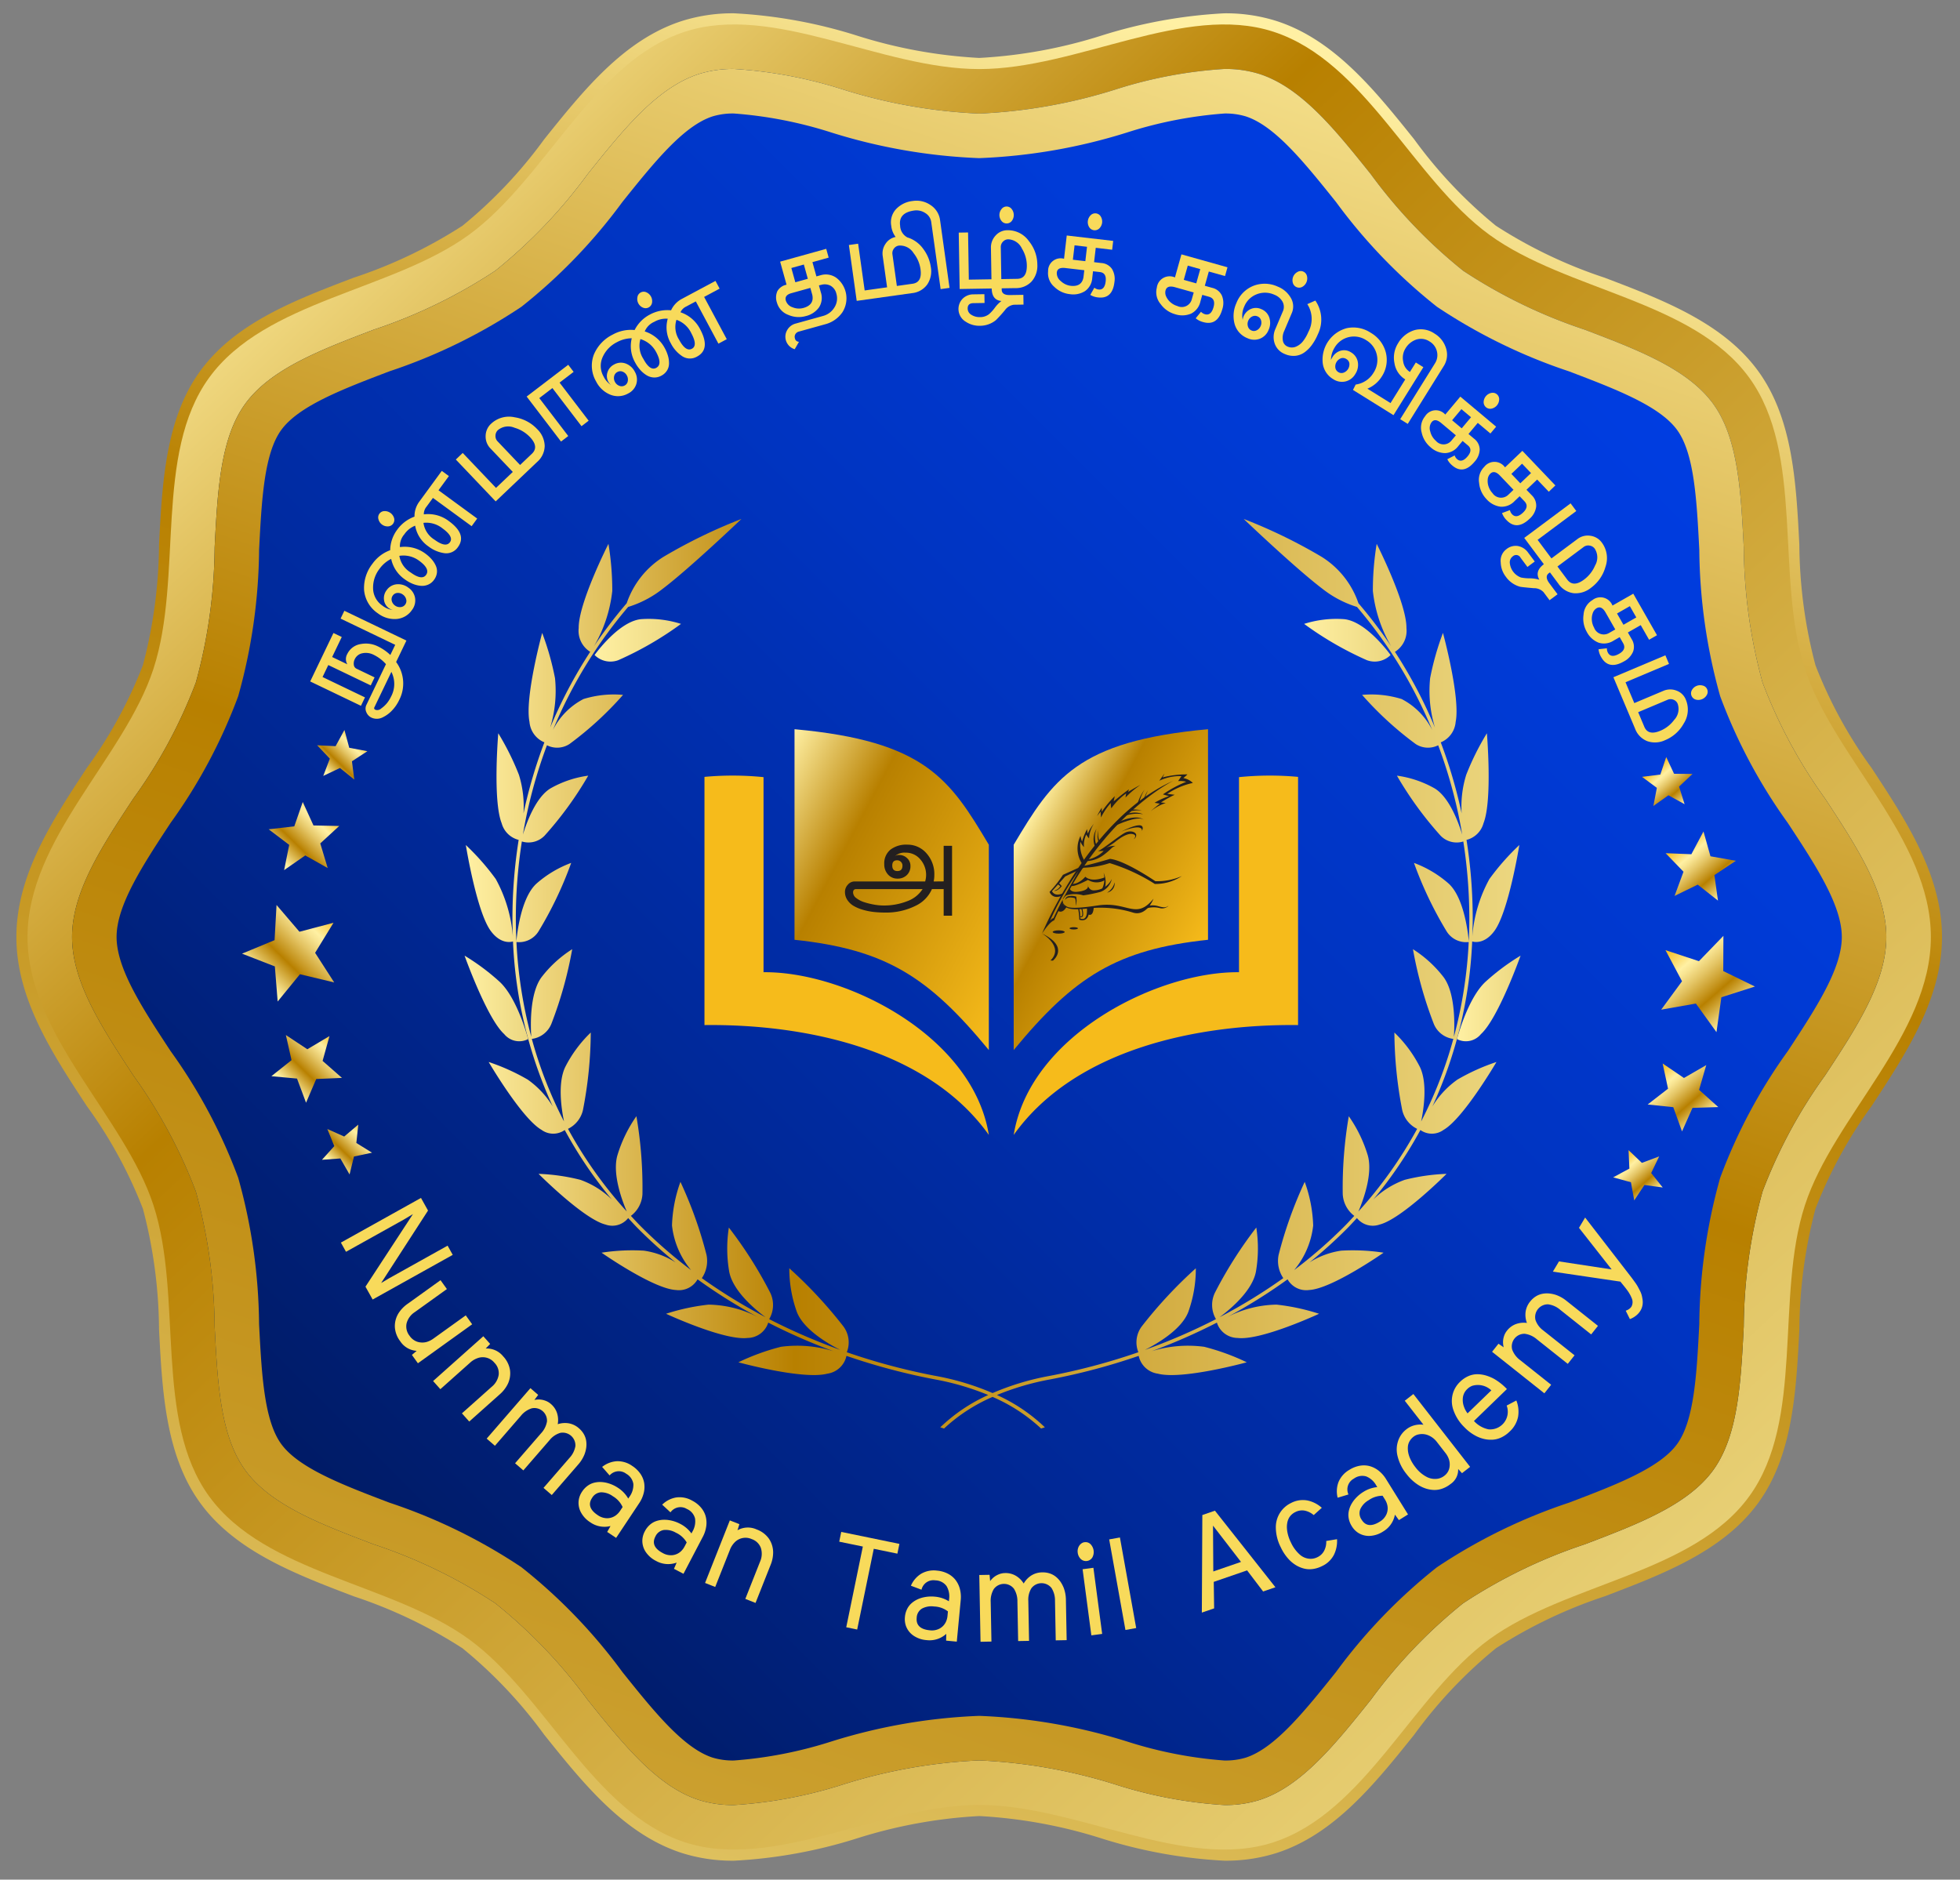<svg id="Layer_1" data-name="Layer 1" xmlns="http://www.w3.org/2000/svg" xmlns:xlink="http://www.w3.org/1999/xlink" viewBox="0 0 159.13 152.609"><rect x="0" y="0" width="159.13" height="152.609" fill="#808080" stroke="none"/><defs><style>.cls-1{fill:none;}.cls-2{fill:url(#linear-gradient);}.cls-3{fill:url(#linear-gradient-2);}.cls-4{fill:url(#linear-gradient-3);}.cls-5{fill:url(#linear-gradient-4);}.cls-6{fill:url(#New_Gradient_Swatch_4);}.cls-7{fill:#f8da5b;}.cls-8{fill:url(#linear-gradient-5);}.cls-9{fill:url(#linear-gradient-6);}.cls-10{fill:url(#linear-gradient-7);}.cls-11{fill:url(#linear-gradient-8);}.cls-12{fill:url(#linear-gradient-9);}.cls-13{fill:url(#New_Gradient_Swatch_2);}.cls-14{fill:url(#New_Gradient_Swatch_2-2);}.cls-15{fill:url(#New_Gradient_Swatch_2-3);}.cls-16{fill:url(#New_Gradient_Swatch_2-4);}.cls-17{fill:url(#New_Gradient_Swatch_2-5);}.cls-18{fill:url(#New_Gradient_Swatch_2-6);}.cls-19{fill:url(#New_Gradient_Swatch_2-7);}.cls-20{fill:url(#New_Gradient_Swatch_2-8);}.cls-21{fill:url(#New_Gradient_Swatch_2-9);}.cls-22{fill:url(#New_Gradient_Swatch_2-10);}.cls-23{fill:#f6bb1b;}.cls-23,.cls-24,.cls-25{fill-rule:evenodd;}.cls-24{fill:url(#linear-gradient-10);}.cls-25{fill:url(#linear-gradient-11);}.cls-26{fill:#231f20;}.cls-27{clip-path:url(#clip-path);}.cls-28{clip-path:url(#clip-path-2);}.cls-29{opacity:0.06;}.cls-30{fill:#fff;}</style><linearGradient id="linear-gradient" x1="100.714" y1="2.868" x2="44.793" y2="185.362" gradientTransform="translate(0.932 0.932)" gradientUnits="userSpaceOnUse"><stop offset="0" stop-color="#fff0a3"/><stop offset="0.312" stop-color="#b88000"/><stop offset="0.754" stop-color="#dbba55"/><stop offset="1" stop-color="#ecd780"/></linearGradient><linearGradient id="linear-gradient-2" x1="17.858" y1="10.508" x2="138.98" y2="139.463" xlink:href="#linear-gradient"/><linearGradient id="linear-gradient-3" x1="20.743" y1="13.579" x2="136.11" y2="136.407" gradientTransform="translate(0.932 0.932)" gradientUnits="userSpaceOnUse"><stop offset="0" stop-color="#05224c"/><stop offset="1" stop-color="#0b2d62"/></linearGradient><linearGradient id="linear-gradient-4" x1="107.435" y1="-9.314" x2="12.275" y2="269.087" xlink:href="#linear-gradient"/><linearGradient id="New_Gradient_Swatch_4" x1="29.612" y1="124.099" x2="127.522" y2="26.188" gradientTransform="translate(0.932 0.932)" gradientUnits="userSpaceOnUse"><stop offset="0" stop-color="#001b66"/><stop offset="0.33" stop-color="#00299a"/><stop offset="0.622" stop-color="#0034c1"/><stop offset="0.855" stop-color="#003bd8"/><stop offset="1" stop-color="#003de1"/></linearGradient><linearGradient id="linear-gradient-5" x1="117.36" y1="80.13" x2="122.522" y2="80.13" gradientTransform="translate(0.932 0.932)" gradientUnits="userSpaceOnUse"><stop offset="0" stop-color="#fff0a3"/><stop offset="1" stop-color="#ecd780"/></linearGradient><linearGradient id="linear-gradient-6" x1="104.949" y1="51.036" x2="111.968" y2="51.036" xlink:href="#linear-gradient-5"/><linearGradient id="linear-gradient-7" x1="36.888" y1="78.127" x2="122.42" y2="78.127" xlink:href="#linear-gradient"/><linearGradient id="linear-gradient-8" x1="47.34" y1="51.036" x2="54.359" y2="51.036" xlink:href="#linear-gradient-5"/><linearGradient id="linear-gradient-9" x1="36.786" y1="80.13" x2="41.948" y2="80.13" xlink:href="#linear-gradient-5"/><linearGradient id="New_Gradient_Swatch_2" x1="-3278.685" y1="-1492.95" x2="-3273.211" y2="-1498.425" gradientTransform="translate(-1589.456 3239.606) rotate(94.127)" gradientUnits="userSpaceOnUse"><stop offset="0.006" stop-color="#f6bb1b"/><stop offset="0.253" stop-color="#fff0a3"/><stop offset="0.317" stop-color="#f8e492"/><stop offset="0.444" stop-color="#e4c565"/><stop offset="0.62" stop-color="#c5941d"/><stop offset="0.688" stop-color="#b88000"/><stop offset="1" stop-color="#fff0a3"/></linearGradient><linearGradient id="New_Gradient_Swatch_2-2" x1="-3293.117" y1="-1490.574" x2="-3290.331" y2="-1493.359" xlink:href="#New_Gradient_Swatch_2"/><linearGradient id="New_Gradient_Swatch_2-3" x1="-3286.996" y1="-1492.853" x2="-3282.971" y2="-1496.878" xlink:href="#New_Gradient_Swatch_2"/><linearGradient id="New_Gradient_Swatch_2-4" x1="-3261.661" y1="-1490.515" x2="-3258.758" y2="-1493.418" xlink:href="#New_Gradient_Swatch_2"/><linearGradient id="New_Gradient_Swatch_2-5" x1="-3268.996" y1="-1492.89" x2="-3265.017" y2="-1496.869" xlink:href="#New_Gradient_Swatch_2"/><linearGradient id="New_Gradient_Swatch_2-6" x1="-3073.4" y1="3400.338" x2="-3067.925" y2="3394.863" gradientTransform="matrix(0.012, 1, 1, -0.012, -3337.849, 3187.082)" xlink:href="#New_Gradient_Swatch_2"/><linearGradient id="New_Gradient_Swatch_2-7" x1="-3087.831" y1="3402.715" x2="-3085.046" y2="3399.929" gradientTransform="matrix(0.012, 1, 1, -0.012, -3337.849, 3187.082)" xlink:href="#New_Gradient_Swatch_2"/><linearGradient id="New_Gradient_Swatch_2-8" x1="-3081.71" y1="3400.435" x2="-3077.686" y2="3396.41" gradientTransform="matrix(0.012, 1, 1, -0.012, -3337.849, 3187.082)" xlink:href="#New_Gradient_Swatch_2"/><linearGradient id="New_Gradient_Swatch_2-9" x1="-3056.375" y1="3402.773" x2="-3053.472" y2="3399.87" gradientTransform="matrix(0.012, 1, 1, -0.012, -3337.849, 3187.082)" xlink:href="#New_Gradient_Swatch_2"/><linearGradient id="New_Gradient_Swatch_2-10" x1="-3063.71" y1="3400.399" x2="-3059.731" y2="3396.419" gradientTransform="matrix(0.012, 1, 1, -0.012, -3337.849, 3187.082)" xlink:href="#New_Gradient_Swatch_2"/><linearGradient id="linear-gradient-10" x1="84.507" y1="77.308" x2="61.41" y2="65.027" gradientUnits="userSpaceOnUse"><stop offset="0.006" stop-color="#f6bb1b"/><stop offset="0.688" stop-color="#b88000"/><stop offset="1" stop-color="#fff0a3"/></linearGradient><linearGradient id="linear-gradient-11" x1="98.026" y1="76.396" x2="82.528" y2="68.156" xlink:href="#linear-gradient-10"/><clipPath id="clip-path"><rect class="cls-1" x="-256.881" y="427.358" width="1192.9" height="200" rx="20"/></clipPath><clipPath id="clip-path-2"><rect class="cls-1" x="-256.943" y="427.358" width="1192.9" height="200" rx="20"/></clipPath></defs><title>mobile-logo</title><path class="cls-2" d="M99.396,151.07a39.936,39.936,0,0,1-9.991-1.817,39.77,39.77,0,0,0-9.905-1.807,39.776,39.776,0,0,0-9.906,1.807,39.976,39.976,0,0,1-9.991,1.817,13.62,13.62,0,0,1-4.265-.632c-4.68-1.52-7.972-5.626-11.155-9.597a37.494,37.494,0,0,0-6.635-7.018,38.568,38.568,0,0,0-8.827-4.217c-4.726-1.799-9.613-3.66-12.464-7.578-2.818-3.873-3.086-9.072-3.345-14.1a39.226,39.226,0,0,0-1.309-9.789,36.749,36.749,0,0,0-4.549-8.33C4.239,85.527,1.33,81.101,1.33,76.075s2.909-9.452,5.723-13.732a36.748,36.748,0,0,0,4.549-8.33,39.209,39.209,0,0,0,1.309-9.79c.259-5.028.527-10.227,3.345-14.1,2.851-3.918,7.738-5.779,12.464-7.578A38.549,38.549,0,0,0,37.548,18.328a37.471,37.471,0,0,0,6.635-7.018C47.366,7.339,50.657,3.232,55.338,1.713a13.617,13.617,0,0,1,4.265-.633A39.956,39.956,0,0,1,69.594,2.897a39.774,39.774,0,0,0,9.905,1.807,39.783,39.783,0,0,0,9.905-1.807,39.959,39.959,0,0,1,9.991-1.816,13.613,13.613,0,0,1,4.264.632c4.681,1.52,7.973,5.626,11.156,9.598a37.498,37.498,0,0,0,6.635,7.018,38.551,38.551,0,0,0,8.828,4.218c4.726,1.799,9.613,3.66,12.464,7.578,2.818,3.873,3.086,9.072,3.345,14.1a39.222,39.222,0,0,0,1.309,9.79,36.754,36.754,0,0,0,4.549,8.329c2.814,4.281,5.723,8.707,5.723,13.733,0,5.026-2.909,9.452-5.722,13.732a36.744,36.744,0,0,0-4.549,8.33,39.217,39.217,0,0,0-1.309,9.789c-.259,5.028-.527,10.227-3.345,14.1-2.852,3.918-7.738,5.779-12.464,7.578a38.567,38.567,0,0,0-8.827,4.217,37.479,37.479,0,0,0-6.635,7.018c-3.184,3.971-6.475,8.078-11.155,9.598A13.62,13.62,0,0,1,99.396,151.07Z"/><path class="cls-3" d="M156.765,76.075c0,7.968-7.893,14.592-10.228,21.783-2.42,7.452-.011,17.434-4.525,23.637-4.559,6.265-14.828,7.037-21.093,11.597-6.203,4.514-10.086,14.067-17.538,16.487-7.19,2.335-15.914-3.035-23.882-3.035s-16.692,5.37-23.882,3.035c-7.452-2.42-11.335-11.972-17.538-16.487-6.265-4.559-16.533-5.332-21.093-11.597-4.514-6.203-2.105-16.185-4.525-23.637C10.127,90.668,2.234,84.044,2.234,76.075s7.893-14.592,10.228-21.783c2.42-7.452.011-17.434,4.525-23.637C21.546,24.391,31.815,23.618,38.08,19.059,44.282,14.545,48.165,4.992,55.617,2.572,62.807.238,71.531,5.608,79.499,5.608c7.968,0,16.692-5.37,23.882-3.035C110.833,4.992,114.716,14.545,120.919,19.059c6.265,4.559,16.533,5.332,21.093,11.597,4.514,6.203,2.106,16.185,4.525,23.637C148.871,61.483,156.765,68.107,156.765,76.075Z"/><path class="cls-4" d="M99.396,146.551a36.295,36.295,0,0,1-8.817-1.661,43.068,43.068,0,0,0-11.079-1.962,43.07,43.07,0,0,0-11.079,1.962,36.325,36.325,0,0,1-8.817,1.661,9.177,9.177,0,0,1-2.869-.412c-3.395-1.102-6.129-4.513-9.024-8.125a41.323,41.323,0,0,0-7.502-7.846,41.847,41.847,0,0,0-9.878-4.787c-4.298-1.636-8.357-3.182-10.418-6.014-2.029-2.788-2.251-7.104-2.486-11.673a42.488,42.488,0,0,0-1.524-10.953,40.572,40.572,0,0,0-5.072-9.417c-2.561-3.896-4.98-7.576-4.98-11.249s2.419-7.353,4.98-11.249a40.565,40.565,0,0,0,5.071-9.417,42.509,42.509,0,0,0,1.524-10.953c.235-4.569.457-8.885,2.486-11.672,2.061-2.832,6.12-4.378,10.418-6.014a41.853,41.853,0,0,0,9.879-4.787A41.353,41.353,0,0,0,47.709,14.137c2.895-3.612,5.629-7.023,9.025-8.125a9.178,9.178,0,0,1,2.869-.412,36.273,36.273,0,0,1,8.817,1.661,43.089,43.089,0,0,0,11.079,1.962A43.091,43.091,0,0,0,90.578,7.261,36.277,36.277,0,0,1,99.396,5.6a9.186,9.186,0,0,1,2.868.411c3.395,1.103,6.13,4.514,9.025,8.125a41.343,41.343,0,0,0,7.502,7.846,41.838,41.838,0,0,0,9.879,4.787c4.298,1.636,8.357,3.182,10.418,6.014,2.029,2.788,2.251,7.104,2.486,11.673a42.475,42.475,0,0,0,1.524,10.953,40.579,40.579,0,0,0,5.071,9.416c2.561,3.896,4.98,7.577,4.98,11.25s-2.419,7.353-4.98,11.25a40.555,40.555,0,0,0-5.071,9.416,42.481,42.481,0,0,0-1.524,10.953c-.235,4.57-.458,8.886-2.486,11.673-2.061,2.832-6.12,4.378-10.418,6.014a41.841,41.841,0,0,0-9.878,4.787,41.325,41.325,0,0,0-7.502,7.846c-2.895,3.611-5.629,7.023-9.025,8.125A9.176,9.176,0,0,1,99.396,146.551Z"/><path class="cls-5" d="M99.396,146.551a36.295,36.295,0,0,1-8.817-1.661,43.068,43.068,0,0,0-11.079-1.962,43.07,43.07,0,0,0-11.079,1.962,36.325,36.325,0,0,1-8.817,1.661,9.177,9.177,0,0,1-2.869-.412c-3.395-1.102-6.129-4.513-9.024-8.125a41.323,41.323,0,0,0-7.502-7.846,41.847,41.847,0,0,0-9.878-4.787c-4.298-1.636-8.357-3.182-10.418-6.014-2.029-2.788-2.251-7.104-2.486-11.673a42.488,42.488,0,0,0-1.524-10.953,40.572,40.572,0,0,0-5.072-9.417c-2.561-3.896-4.98-7.576-4.98-11.249s2.419-7.353,4.98-11.249a40.565,40.565,0,0,0,5.071-9.417,42.509,42.509,0,0,0,1.524-10.953c.235-4.569.457-8.885,2.486-11.672,2.061-2.832,6.12-4.378,10.418-6.014a41.853,41.853,0,0,0,9.879-4.787A41.353,41.353,0,0,0,47.709,14.137c2.895-3.612,5.629-7.023,9.025-8.125a9.178,9.178,0,0,1,2.869-.412,36.273,36.273,0,0,1,8.817,1.661,43.089,43.089,0,0,0,11.079,1.962A43.091,43.091,0,0,0,90.578,7.261,36.277,36.277,0,0,1,99.396,5.6a9.186,9.186,0,0,1,2.868.411c3.395,1.103,6.13,4.514,9.025,8.125a41.343,41.343,0,0,0,7.502,7.846,41.838,41.838,0,0,0,9.879,4.787c4.298,1.636,8.357,3.182,10.418,6.014,2.029,2.788,2.251,7.104,2.486,11.673a42.475,42.475,0,0,0,1.524,10.953,40.579,40.579,0,0,0,5.071,9.416c2.561,3.896,4.98,7.577,4.98,11.25s-2.419,7.353-4.98,11.25a40.555,40.555,0,0,0-5.071,9.416,42.481,42.481,0,0,0-1.524,10.953c-.235,4.57-.458,8.886-2.486,11.673-2.061,2.832-6.12,4.378-10.418,6.014a41.841,41.841,0,0,0-9.878,4.787,41.325,41.325,0,0,0-7.502,7.846c-2.895,3.611-5.629,7.023-9.025,8.125A9.176,9.176,0,0,1,99.396,146.551Z"/><path class="cls-6" d="M99.396,142.935a34.096,34.096,0,0,1-7.869-1.535,45.844,45.844,0,0,0-12.027-2.089,45.819,45.819,0,0,0-12.019,2.086,34.167,34.167,0,0,1-7.879,1.537,5.653,5.653,0,0,1-1.751-.235c-2.368-.769-4.774-3.77-7.321-6.948a44.04,44.04,0,0,0-8.196-8.508,44.575,44.575,0,0,0-10.72-5.242c-3.781-1.439-7.352-2.799-8.781-4.762-1.397-1.919-1.592-5.714-1.799-9.731A45.231,45.231,0,0,0,19.34,95.625a43.296,43.296,0,0,0-5.488-10.285c-2.257-3.433-4.387-6.674-4.387-9.265,0-2.593,2.13-5.832,4.385-9.263A43.283,43.283,0,0,0,19.339,56.526,45.227,45.227,0,0,0,21.035,44.645c.207-4.021.402-7.816,1.799-9.734,1.429-1.964,5-3.323,8.781-4.763a44.577,44.577,0,0,0,10.72-5.242A44.079,44.079,0,0,0,50.528,16.401c2.55-3.181,4.955-6.183,7.322-6.95a5.657,5.657,0,0,1,1.753-.235,34.108,34.108,0,0,1,7.878,1.537,45.833,45.833,0,0,0,12.018,2.086,45.844,45.844,0,0,0,12.015-2.085,34.116,34.116,0,0,1,7.882-1.538,5.658,5.658,0,0,1,1.752.235c2.367.768,4.773,3.77,7.32,6.948a44.071,44.071,0,0,0,8.196,8.508,44.564,44.564,0,0,0,10.716,5.241c3.785,1.441,7.357,2.801,8.785,4.764,1.397,1.919,1.592,5.714,1.799,9.731a45.231,45.231,0,0,0,1.695,11.884,43.292,43.292,0,0,0,5.487,10.283c2.258,3.434,4.388,6.675,4.388,9.267,0,2.591-2.13,5.831-4.384,9.262A43.28,43.28,0,0,0,139.659,95.625a45.215,45.215,0,0,0-1.696,11.884c-.207,4.017-.402,7.812-1.799,9.732-1.429,1.964-5,3.323-8.781,4.762a44.559,44.559,0,0,0-10.72,5.242,44.039,44.039,0,0,0-8.196,8.508c-2.548,3.179-4.954,6.179-7.32,6.948A5.651,5.651,0,0,1,99.396,142.935Z"/><path class="cls-7" d="M28.8,53.527a.773.773,0,0,0-.074.447.392.392,0,0,0,.227.322l1.46.701-.313.652-3.446-1.654-.467.973,3.446,1.654-.328.683-4.121-1.978,1.888-3.933.675.324-.78,1.625,1.232.591a.833.833,0,0,1-.002-.841,1.46,1.46,0,0,1,1.101-.804,2.199,2.199,0,0,1,1.385.192,3.967,3.967,0,0,1,1.008.697l.396-.824-4.435-2.129.305-.636,5.039,2.419L32.161,53.749a2.925,2.925,0,0,1,.241,3.1,3.167,3.167,0,0,1-.58.842,2.53,2.53,0,0,1-.729.539,1.05,1.05,0,0,1-.934.035.831.831,0,0,1-.418-.447.693.693,0,0,1,.008-.59l1.586-3.305a3.2,3.2,0,0,0-1.005-.763,1.375,1.375,0,0,0-.894-.125A.862.862,0,0,0,28.8,53.527Zm2.976,1.023-1.383,2.881q-.061.126.089.197a.468.468,0,0,0,.469-.108,2.353,2.353,0,0,0,.487-.457,2.66,2.66,0,0,0,.308-.5A2.172,2.172,0,0,0,31.776,54.55Z"/><path class="cls-7" d="M33.162,47.718a1.258,1.258,0,0,1,.54.848,1.281,1.281,0,0,1-.263.972,1.666,1.666,0,0,1-1.315.722,2.236,2.236,0,0,1-1.449-.466,2.547,2.547,0,0,1-1.115-1.883,3.178,3.178,0,0,1,.677-2.137,3.042,3.042,0,0,1,1.442-1.103,2.868,2.868,0,0,1,.559-1.651,2.993,2.993,0,0,1,1.41-1.073l.005-.007a1.98,1.98,0,0,1,.396-1.22l1.818-2.489.577.421-.843,1.153,3.142,2.297-.452.619-3.142-2.296-.524.717a.952.952,0,0,0-.215.619,2.774,2.774,0,0,1,2.036.549q1.484,1.084.733,2.11a1.141,1.141,0,0,1-1.152.484,2.731,2.731,0,0,1-1.229-.531,2.574,2.574,0,0,1-1.092-1.693,1.903,1.903,0,0,0-.876.697,1.475,1.475,0,0,0-.361,1.041,2.816,2.816,0,0,1,2.056.521,3.123,3.123,0,0,1,.53.481,2.061,2.061,0,0,1,.334.527,1.082,1.082,0,0,1,.082.567,1.192,1.192,0,0,1-.233.563,1.143,1.143,0,0,1-.487.394,1.246,1.246,0,0,1-.605.09,2.266,2.266,0,0,1-.646-.164,3.075,3.075,0,0,1-.644-.366,2.69,2.69,0,0,1-1.098-1.655,2.587,2.587,0,0,0-.951.815,2.473,2.473,0,0,0-.517,1.563,1.727,1.727,0,0,0,.749,1.41,1.696,1.696,0,0,0,.848.36,1.009,1.009,0,0,1-.301-.134.967.967,0,0,1-.409-.684,1.066,1.066,0,0,1,.211-.787,1.115,1.115,0,0,1,.821-.481A1.357,1.357,0,0,1,33.162,47.718ZM30.801,41.711a.513.513,0,0,1,.414-.215.789.789,0,0,1,.78.567.53.53,0,0,1-.496.675.765.765,0,0,1-.769-.567A.512.512,0,0,1,30.801,41.711ZM32.9,49.08a.48.48,0,0,0,.076-.421.667.667,0,0,0-.264-.384.657.657,0,0,0-.441-.134.483.483,0,0,0-.376.205.504.504,0,0,0-.089.431.65.65,0,0,0,.259.383.658.658,0,0,0,.449.131A.502.502,0,0,0,32.9,49.08ZM34.03,45.527a2.141,2.141,0,0,0-1.607-.398,1.942,1.942,0,0,0,.914,1.347q.914.668,1.253.204Q34.944,46.195,34.03,45.527ZM35.941,42.912a2.099,2.099,0,0,0-1.561-.461,1.917,1.917,0,0,0,.898,1.368q.914.668,1.253.204Q36.855,43.58,35.941,42.912Z"/><path class="cls-7" d="M39.826,36.417a1.381,1.381,0,0,1-.398-1.018,1.363,1.363,0,0,1,.442-.994,2.116,2.116,0,0,1,1.916-.525,3.155,3.155,0,0,1,1.824.957,1.975,1.975,0,0,1,.613,1.358,1.761,1.761,0,0,1-.618,1.315l-3.362,3.199-3.235-3.4.561-.534,2.701,2.838,1.363-1.297Zm.597-1.494a.626.626,0,0,0-.196.448.604.604,0,0,0,.167.457l1.831,1.924.959-.912q.593-.564-.163-1.359a2.804,2.804,0,0,0-1.244-.751A1.304,1.304,0,0,0,40.423,34.923Z"/><path class="cls-7" d="M46.572,30.192l-1.142.872,2.362,3.093-.581.444L44.849,31.508l-1.065.814,2.352,3.079-.588.449-2.79-3.654,3.377-2.579Z"/><path class="cls-7" d="M51.542,30.185a1.258,1.258,0,0,1,.119.998,1.281,1.281,0,0,1-.658.762,1.667,1.667,0,0,1-1.497.081,2.234,2.234,0,0,1-1.105-1.048,2.545,2.545,0,0,1-.19-2.18,3.176,3.176,0,0,1,1.535-1.633,3.042,3.042,0,0,1,1.778-.369,2.868,2.868,0,0,1,1.219-1.246,2.995,2.995,0,0,1,1.735-.357l.008-.004a1.982,1.982,0,0,1,.886-.929l2.717-1.455.337.629-1.259.674,1.838,3.431-.676.362-1.837-3.431-.783.419a.952.952,0,0,0-.462.465,2.776,2.776,0,0,1,1.597,1.377q.868,1.62-.253,2.22a1.141,1.141,0,0,1-1.248-.062,2.726,2.726,0,0,1-.878-1.012,2.572,2.572,0,0,1-.251-1.999,1.901,1.901,0,0,0-1.091.249,1.476,1.476,0,0,0-.777.781,2.816,2.816,0,0,1,1.628,1.36,3.14,3.14,0,0,1,.269.664,2.052,2.052,0,0,1,.073.62,1.081,1.081,0,0,1-.172.546,1.189,1.189,0,0,1-.454.406,1.142,1.142,0,0,1-.609.144,1.246,1.246,0,0,1-.584-.181,2.253,2.253,0,0,1-.51-.428,3.047,3.047,0,0,1-.422-.608,2.69,2.69,0,0,1-.274-1.967,2.588,2.588,0,0,0-1.21.322,2.477,2.477,0,0,0-1.143,1.185,1.727,1.727,0,0,0,.065,1.595,1.692,1.692,0,0,0,.608.692,1.01,1.01,0,0,1-.214-.251.966.966,0,0,1-.072-.794,1.063,1.063,0,0,1,.531-.618,1.115,1.115,0,0,1,.948-.078A1.358,1.358,0,0,1,51.542,30.185Zm-.826,1.114a.479.479,0,0,0,.251-.347.667.667,0,0,0-.071-.461.658.658,0,0,0-.34-.312.483.483,0,0,0-.428.022.504.504,0,0,0-.267.35.648.648,0,0,0,.068.458.656.656,0,0,0,.348.313A.501.501,0,0,0,50.716,31.299Zm1.299-7.551a.514.514,0,0,1,.466-.015.789.789,0,0,1,.457.849.53.53,0,0,1-.74.394.764.764,0,0,1-.447-.844A.512.512,0,0,1,52.015,23.748Zm1.258,4.838a2.143,2.143,0,0,0-1.277-1.055,1.942,1.942,0,0,0,.24,1.61q.535.998,1.041.726Q53.808,29.584,53.273,28.586Zm2.855-1.529a2.099,2.099,0,0,0-1.207-1.092,1.917,1.917,0,0,0,.217,1.622q.535.998,1.041.726Q56.663,28.055,56.128,27.057Z"/><path class="cls-7" d="M66.64,23.724a1.425,1.425,0,0,1-.141,1.225,1.842,1.842,0,0,1-1.091.717,2.098,2.098,0,0,1-1.401-.098,1.488,1.488,0,0,1-.926-.99,1.275,1.275,0,0,1,.033-.94,1.086,1.086,0,0,1,.724-.518l.021-.006-.52-1.871,3.741-1.041.199.713L65.961,21.283l.322,1.158.336-.093a1.469,1.469,0,0,1,1.288.211,2.103,2.103,0,0,1,.488,2.792,2.439,2.439,0,0,1-1.409.979l-2.122.59a.461.461,0,0,0-.286.208.421.421,0,0,0-.04.343.337.337,0,0,0,.331.279l-.347.603a1.06,1.06,0,0,1-.605-1.565,1.109,1.109,0,0,1,.676-.516l2.223-.618a1.547,1.547,0,0,0,.928-.692,1.354,1.354,0,0,0,.157-1.128.987.987,0,0,0-.466-.634,1.021,1.021,0,0,0-.795-.063.451.451,0,0,0-.151.042Zm-2.841.673a.835.835,0,0,0,.551.552,1.349,1.349,0,0,0,.874.055q.898-.249.726-1.06l-.159-.57-1.535.427Q63.678,23.961,63.799,24.397Zm1.787-1.762-.322-1.158-1.015.282.322,1.158Z"/><path class="cls-7" d="M72.358,18.321a1.564,1.564,0,0,1,.387-1.338,2.188,2.188,0,0,1,1.364-.666,2.001,2.001,0,0,1,1.455.342,1.718,1.718,0,0,1,.761,1.23l.767,5.484-.724.101-.76-5.432a1.016,1.016,0,0,0-.482-.742,1.297,1.297,0,0,0-.908-.207q-1.285.18-1.138,1.232a1.119,1.119,0,0,0,.581.947l.111.037a2.478,2.478,0,0,1,1.201.922,3.166,3.166,0,0,1,.598,1.446,1.92,1.92,0,0,1-.293,1.426,1.73,1.73,0,0,1-1.239.697l-4.484.628-.635-4.536.75-.105L70.202,23.582l1.82-.255-.355-2.535a1.379,1.379,0,0,1,.227-.997,1.274,1.274,0,0,1,.821-.557A1.803,1.803,0,0,1,72.358,18.321Zm.622,1.619a.591.591,0,0,0-.405.244.608.608,0,0,0-.12.463l.36,2.57L74.091,23.037q.793-.111.644-1.18a2.679,2.679,0,0,0-.56-1.302A1.288,1.288,0,0,0,72.981,19.94Z"/><path class="cls-7" d="M78.564,25.056a.587.587,0,0,0,.307.507,1.23,1.23,0,0,0,.689.183,1.16,1.16,0,0,0,.737-.238,3.226,3.226,0,0,0,.479-.53,2.565,2.565,0,0,1,.531-.54q-.776-.066-.791-1.015l-2.603.042-.074-4.579.757-.012.062,3.831,1.837-.03-.042-2.559a1.408,1.408,0,0,1,.384-.999,1.278,1.278,0,0,1,.969-.425,2.081,2.081,0,0,1,1.73.886,3.048,3.048,0,0,1,.684,1.896,1.92,1.92,0,0,1-.465,1.379,1.73,1.73,0,0,1-1.315.539l-1.114.018.002.113q.008.444.669.433l1.088-.018.013.792-.792.013a1.054,1.054,0,0,0-.716.438,10.811,10.811,0,0,1-.736.813,2.048,2.048,0,0,1-1.299.456,1.976,1.976,0,0,1-1.146-.33,1.2,1.2,0,0,1-.254-1.868,1.232,1.232,0,0,1,.889-.354l.879-.014.012.714-.914.015Q78.557,24.62,78.564,25.056Zm3.149-8.289a.514.514,0,0,1,.421.2.789.789,0,0,1,.018.964.529.529,0,0,1-.838.011.764.764,0,0,1-.011-.955A.512.512,0,0,1,81.713,16.767Zm.148,2.662a.592.592,0,0,0-.432.192.608.608,0,0,0-.176.445l.042,2.594,1.289-.021q.801-.013.783-1.093a2.682,2.682,0,0,0-.396-1.361A1.288,1.288,0,0,0,81.861,19.429Z"/><path class="cls-7" d="M89.415,21.355a1.13,1.13,0,0,1,.868.485,1.559,1.559,0,0,1,.197,1.06q-.161,1.384-1.32,1.249a1.528,1.528,0,0,1-.642-.206l.331-.584a.671.671,0,0,0,.343.145q.493.057.576-.66.081-.692-.473-.756l-.554-.064-.063.545a1.407,1.407,0,0,1-.58,1.061,1.792,1.792,0,0,1-1.256.25,2.102,2.102,0,0,1-1.246-.592,1.453,1.453,0,0,1-.502-1.259,1.02,1.02,0,0,1,1.268-1.027l.026.003.22-1.885,3.77.439-.083.718L88.963,20.119l-.136,1.167Zm-3.613.763a.814.814,0,0,0,.323.704,1.418,1.418,0,0,0,.795.382q.9.105,1.044-.685l.068-.579-1.539-.179Q85.853,21.686,85.803,22.118Zm2.315-.914.136-1.167L87.242,19.919l-.136,1.168Zm.424-3.72a.522.522,0,0,1,.83.097.787.787,0,0,1-.109.956.533.533,0,0,1-.835-.097.786.786,0,0,1,.114-.955Z"/><path class="cls-7" d="M98.414,23.37a1.147,1.147,0,0,1,.792.632,1.587,1.587,0,0,1,.033,1.101q-.386,1.375-1.551,1.048a1.555,1.555,0,0,1-.61-.307l.429-.531a.73.73,0,0,0,.324.199q.495.139.694-.574.193-.687-.369-.845l-.545-.153-.153.545a1.43,1.43,0,0,1-.751.976,1.838,1.838,0,0,1-1.309.047,2.156,2.156,0,0,1-1.164-.815,1.481,1.481,0,0,1-.313-1.336,1.047,1.047,0,0,1,1.448-.842l.025.007.525-1.87,3.739,1.049-.2.713-1.316-.369-.325,1.157Zm-3.783.204a.73.73,0,0,0,.059.521,1.352,1.352,0,0,0,.373.473,1.436,1.436,0,0,0,.522.277.837.837,0,0,0,1.171-.53l.16-.57-1.526-.428Q94.752,23.139,94.631,23.575Zm2.492-.567.325-1.157-1.014-.285-.325,1.157Z"/><path class="cls-7" d="M104.539,28.139a.843.843,0,0,0,.681.005,1.435,1.435,0,0,0,.58-.454,3.315,3.315,0,0,0,.427-.746,2.21,2.21,0,0,0-.088-2.25l.653-.291a2.717,2.717,0,0,1,.201,2.742,4.172,4.172,0,0,1-.484.864,2.69,2.69,0,0,1-.608.605,1.526,1.526,0,0,1-.74.275,1.703,1.703,0,0,1-.84-.143,1.404,1.404,0,0,1-.826-.841,1.603,1.603,0,0,1,.053-1.197l.598-1.411a.886.886,0,0,0-.016-.799,1.294,1.294,0,0,0-.671-.57,1.827,1.827,0,0,0-1.435-.033,1.771,1.771,0,0,0-1.008,1.003,1.723,1.723,0,0,0-.124,1.073,1.036,1.036,0,0,1,.062-.257,1.127,1.127,0,0,1,.598-.626,1.032,1.032,0,0,1,.845.008,1.114,1.114,0,0,1,.656.689,1.355,1.355,0,0,1-.054.993,1.257,1.257,0,0,1-.702.719,1.281,1.281,0,0,1-1.007-.034,1.745,1.745,0,0,1-1.067-1.208,2.515,2.515,0,0,1,.154-1.637,2.462,2.462,0,0,1,1.382-1.41,2.525,2.525,0,0,1,1.978.062,2.106,2.106,0,0,1,1.039.874,1.362,1.362,0,0,1,.09,1.305l-.611,1.443a1.301,1.301,0,0,0-.101.752A.624.624,0,0,0,104.539,28.139Zm-2.927-1.305a.481.481,0,0,0,.428-.022.67.67,0,0,0,.313-.345.657.657,0,0,0,.03-.46.482.482,0,0,0-.285-.319.504.504,0,0,0-.44.012.646.646,0,0,0-.314.34.657.657,0,0,0-.025.467A.501.501,0,0,0,101.612,26.833Zm4.192-4.787a.514.514,0,0,1,.304.353.791.791,0,0,1-.374.889.53.53,0,0,1-.771-.329.764.764,0,0,1,.376-.878A.512.512,0,0,1,105.805,22.046Z"/><path class="cls-7" d="M110.033,30.371a1.258,1.258,0,0,1-.805.601,1.282,1.282,0,0,1-.989-.19,1.742,1.742,0,0,1-.854-1.363,2.646,2.646,0,0,1,1.964-2.777,2.564,2.564,0,0,1,1.947.381,2.598,2.598,0,0,1,1.219,1.6,2.455,2.455,0,0,1-.34,1.963,2.481,2.481,0,0,1-1.158.971l1.878,1.169,1.196-1.922a1.875,1.875,0,0,1-.877-1.326,2.187,2.187,0,0,1,.286-1.596,2.333,2.333,0,0,1,1.336-1.076,1.953,1.953,0,0,1,1.632.278,2.104,2.104,0,0,1,.936,1.198,1.716,1.716,0,0,1-.208,1.471l-2.903,4.664-.613-.382,2.816-4.524a1.235,1.235,0,0,0,.166-.979,1.273,1.273,0,0,0-.593-.805,1.245,1.245,0,0,0-1.075-.159,1.633,1.633,0,0,0-.895.738,1.432,1.432,0,0,0-.178,1.028,1.195,1.195,0,0,0,.549.865l.479-.769.613.382L113.136,33.707l-3.29-2.048.221-.437a2.007,2.007,0,0,0,1.446-.956,1.894,1.894,0,0,0,.269-1.458,1.833,1.833,0,0,0-.867-1.191,1.815,1.815,0,0,0-2.554.595,1.963,1.963,0,0,0-.302,1.012,1.374,1.374,0,0,1,.119-.223,1.139,1.139,0,0,1,.684-.531,1.021,1.021,0,0,1,.831.14,1.13,1.13,0,0,1,.548.785A1.348,1.348,0,0,1,110.033,30.371Zm-1.377-.16a.482.482,0,0,0,.425.047.725.725,0,0,0,.474-.746.484.484,0,0,0-.241-.358.51.51,0,0,0-.437-.067.72.72,0,0,0-.464.757A.504.504,0,0,0,108.656,30.211Z"/><path class="cls-7" d="M119.676,35.615a1.129,1.129,0,0,1,.459.882,1.557,1.557,0,0,1-.418.993q-.896,1.067-1.789.318a1.526,1.526,0,0,1-.423-.525l.597-.306a.674.674,0,0,0,.207.309q.38.319.845-.235.448-.534.02-.892l-.427-.358-.352.42a1.406,1.406,0,0,1-1.067.568,1.792,1.792,0,0,1-1.187-.481,2.107,2.107,0,0,1-.715-1.18,1.453,1.453,0,0,1,.273-1.328,1.02,1.02,0,0,1,1.623-.161l.02.017,1.22-1.454,2.908,2.44-.464.554-1.027-.862-.755.901Zm-3.437-1.349a.815.815,0,0,0-.117.766,1.419,1.419,0,0,0,.454.756.815.815,0,0,0,1.249.002l.375-.447-1.188-.996Q116.519,33.932,116.239,34.266Zm2.436.51.756-.901-.781-.655-.755.901Zm2.4-2.874a.523.523,0,0,1,.641.537.786.786,0,0,1-.617.738.533.533,0,0,1-.644-.54.786.786,0,0,1,.62-.736Z"/><path class="cls-7" d="M124.359,40.208a1.148,1.148,0,0,1,.359.948,1.588,1.588,0,0,1-.534.964q-1.033.986-1.868.11a1.554,1.554,0,0,1-.368-.575l.64-.238a.734.734,0,0,0,.177.337q.355.372.89-.139.516-.493.114-.915l-.391-.409-.41.391a1.431,1.431,0,0,1-1.144.457,1.837,1.837,0,0,1-1.149-.627,2.156,2.156,0,0,1-.586-1.295,1.48,1.48,0,0,1,.412-1.308,1.047,1.047,0,0,1,1.675.015l.018.019,1.405-1.34,2.681,2.81-.535.511-.944-.989-.869.83Zm-3.359-1.754a.732.732,0,0,0-.214.478,1.35,1.35,0,0,0,.08.598,1.431,1.431,0,0,0,.307.505.838.838,0,0,0,1.278.141l.428-.409-1.094-1.147Q121.328,38.141,121,38.454Zm2.433.784.869-.829-.727-.762-.869.829Z"/><path class="cls-7" d="M128.061,43.772a1.381,1.381,0,0,1,1.059-.273,1.365,1.365,0,0,1,.934.558,2.116,2.116,0,0,1,.292,1.965,3.156,3.156,0,0,1-1.168,1.696,1.972,1.972,0,0,1-1.423.444,1.764,1.764,0,0,1-1.23-.769l-.687-.921-.091.068q-.363.27.048.822l.661.886-.649.484-.49-.656a1.057,1.057,0,0,0-.793-.321q-.962-.081-1.121-.12a2.088,2.088,0,0,1-1.15-.815,1.985,1.985,0,0,1-.411-1.149,1.165,1.165,0,0,1,.456-1.078,1.184,1.184,0,0,1,.946-.26,1.304,1.304,0,0,1,.824.537l.536.719-.593.442-.557-.747a.401.401,0,0,0-.63-.117.601.601,0,0,0-.243.556,1.397,1.397,0,0,0,.907,1.165,3.648,3.648,0,0,0,.712.067,2.774,2.774,0,0,1,.78.114q-.401-.69.364-1.26l-1.592-2.136,3.763-2.805.463.621-3.141,2.342L125.96,45.338Zm1.412.772a.624.624,0,0,0-.421-.248.605.605,0,0,0-.474.111l-2.129,1.587.791,1.061q.489.656,1.369 0a2.77,2.77,0,0,0,.895-1.145A1.303,1.303,0,0,0,129.473,44.544Z"/><path class="cls-7" d="M132.471,51.889a1.147,1.147,0,0,1,.121,1.006,1.589,1.589,0,0,1-.75.807q-1.24.708-1.84-.343a1.549,1.549,0,0,1-.219-.647l.678-.077a.731.731,0,0,0,.091.369q.255.446.898.079.62-.354.331-.861l-.281-.492-.491.281a1.431,1.431,0,0,1-1.22.168,1.837,1.837,0,0,1-.964-.885,2.155,2.155,0,0,1-.257-1.398,1.479,1.479,0,0,1,.715-1.171,1.047,1.047,0,0,1,1.622.417l.013.023,1.686-.963,1.926,3.372-.643.367-.678-1.187-1.044.596Zm-2.838-2.51a.731.731,0,0,0-.323.413,1.34,1.34,0,0,0-.066.599,1.431,1.431,0,0,0,.177.564.837.837,0,0,0,1.206.444l.514-.294-.786-1.376Q130.027,49.154,129.634,49.379Zm2.173,1.346,1.043-.596-.523-.915-1.043.596Z"/><path class="cls-7" d="M135.194,60.091a1.92,1.92,0,0,1-1.453.084,1.731,1.731,0,0,1-.992-1.018L130.99,54.985l4.22-1.78.294.698-3.53,1.489.714,1.693,2.359-.995a1.404,1.404,0,0,1,1.07-.017,1.278,1.278,0,0,1,.756.739,2.081,2.081,0,0,1-.176,1.936A3.05,3.05,0,0,1,135.194,60.091Zm1.014-2.951a.59.59,0,0,0-.34-.329.606.606,0,0,0-.478.003l-2.39,1.009.501,1.187q.311.738,1.306.318a2.678,2.678,0,0,0,1.114-.876A1.287,1.287,0,0,0,136.208,57.14Zm2.394-1.18a.514.514,0,0,1-.028.465.789.789,0,0,1-.888.377.53.53,0,0,1-.324-.773.765.765,0,0,1,.882-.367A.512.512,0,0,1,138.602,55.96Z"/><path class="cls-7" d="M29.672,104.465,33.526,98.573l-.748.447-4.686,2.613-.416-.747,6.503-3.626.572,1.025-3.807,5.883.656-.39,4.74-2.643.417.748-6.503,3.626Z"/><path class="cls-7" d="M33.83,109.676a1.73,1.73,0,0,1-1.34-.785,2.1,2.1,0,0,1-.433-1.166,1.986,1.986,0,0,1,.308-1.117,2.721,2.721,0,0,1,.754-.768l2.647-1.901.517.72-2.61,1.874a1.563,1.563,0,0,0-.66.9,1.209,1.209,0,0,0,.238,1.017,1.243,1.243,0,0,0,.618.484,1.354,1.354,0,0,0,.745.027,1.794,1.794,0,0,0,.591-.292l2.61-1.874.52.724L33.929,110.684l-.487-.679Z"/><path class="cls-7" d="M39.433,109.486a1.713,1.713,0,0,1,1.419.636,2.093,2.093,0,0,1,.555,1.119,1.999,1.999,0,0,1-.19,1.145,2.714,2.714,0,0,1-.665.84l-2.455,2.189-.594-.665,2.417-2.155a1.582,1.582,0,0,0,.567-.966,1.202,1.202,0,0,0-.343-.984,1.224,1.224,0,0,0-1.413-.361,1.719,1.719,0,0,0-.561.349l-2.417,2.155-.59-.661,4.077-3.636.555.623Z"/><path class="cls-7" d="M43.386,113.662a1.754,1.754,0,0,1,.437-.035,1.567,1.567,0,0,1,.456.097,1.358,1.358,0,0,1,.438.257,1.63,1.63,0,0,1,.514.765,1.882,1.882,0,0,1,.051.884,1.873,1.873,0,0,1,.892-.071,1.681,1.681,0,0,1,.835.409,1.794,1.794,0,0,1,.398.48,1.575,1.575,0,0,1,.185.537,1.97,1.97,0,0,1,.004.543,2.526,2.526,0,0,1-.136.54,2.874,2.874,0,0,1-.535.859l-2.128,2.455-.67-.58,2.104-2.428a1.867,1.867,0,0,0,.485-.966,1.033,1.033,0,0,0-1.226-1.073,1.759,1.759,0,0,0-.873.593l-2.128,2.455-.67-.581,2.105-2.428a1.869,1.869,0,0,0,.485-.967,1.025,1.025,0,0,0-1.237-1.065,1.855,1.855,0,0,0-.886.612L40.183,117.382l-.67-.58,3.551-4.097.631.547Z"/><path class="cls-7" d="M50.844,119.655A.99.99,0,0,0,49.493,119.79l-.606-.691a2.13,2.13,0,0,1,1.175-.462,2.042,2.042,0,0,1,1.275.386,2.357,2.357,0,0,1,.651.626,1.868,1.868,0,0,1,.307.728,2.042,2.042,0,0,1-.016.773,2.592,2.592,0,0,1-.405.925l-1.852,2.787-.725-.483.27-.479a2.01,2.01,0,0,1-1.643-.304,2.177,2.177,0,0,1-.775-.838,1.621,1.621,0,0,1-.159-.989,1.687,1.687,0,0,1,.269-.664,1.804,1.804,0,0,1,.453-.477,1.52,1.52,0,0,1,.541-.25,2.007,2.007,0,0,1,.572-.051,2.461,2.461,0,0,1,.579.105,2.903,2.903,0,0,1,.768.363,2.555,2.555,0,0,1,.834.874l.085-.128a1.631,1.631,0,0,0,.331-1.053A1.149,1.149,0,0,0,50.844,119.655Zm-1.093,1.821a1.617,1.617,0,0,0-.944-.316.903.903,0,0,0-.736.455q-.505.76.464,1.403a1.339,1.339,0,0,0,.756.247,1.188,1.188,0,0,0,.691-.221,1.434,1.434,0,0,0,.363-.379l.204-.308A1.952,1.952,0,0,0,49.751,121.476Z"/><path class="cls-7" d="M55.766,122.513a.99.99,0,0,0-1.33.275l-.674-.624a2.123,2.123,0,0,1,1.121-.582,2.034,2.034,0,0,1,1.308.252,2.329,2.329,0,0,1,.712.555,1.857,1.857,0,0,1,.381.691,2.054,2.054,0,0,1,.064.771,2.581,2.581,0,0,1-.307.961L55.49,127.777l-.772-.404.219-.505a2.011,2.011,0,0,1-1.666-.132,2.182,2.182,0,0,1-.858-.753,1.619,1.619,0,0,1-.26-.967,1.672,1.672,0,0,1,.199-.688,1.783,1.783,0,0,1,.401-.522,1.524,1.524,0,0,1,.512-.305,2.042,2.042,0,0,1,.563-.109,2.437,2.437,0,0,1,.588.045,2.868,2.868,0,0,1,.801.281,2.552,2.552,0,0,1,.921.783l.071-.136a1.629,1.629,0,0,0,.22-1.083A1.149,1.149,0,0,0,55.766,122.513Zm-.898,1.924a1.618,1.618,0,0,0-.972-.217.905.905,0,0,0-.685.53q-.423.808.607,1.348a1.343,1.343,0,0,0,.777.167,1.191,1.191,0,0,0,.664-.291,1.445,1.445,0,0,0,.322-.416l.171-.326A1.951,1.951,0,0,0,54.868,124.437Z"/><path class="cls-7" d="M59.875,124.243a1.711,1.711,0,0,1,1.554-.068,2.097,2.097,0,0,1,.998.75,1.999,1.999,0,0,1,.343,1.109,2.701,2.701,0,0,1-.217,1.05L61.341,130.142l-.829-.328,1.192-3.011a1.581,1.581,0,0,0,.073-1.117,1.202,1.202,0,0,0-.749-.727,1.223,1.223,0,0,0-1.424.312,1.716,1.716,0,0,0-.344.564l-1.193,3.011-.824-.326,2.011-5.079.777.308Z"/><path class="cls-7" d="M70.053,125.564l-1.917-.395.163-.793,4.723.972-.164.793-1.917-.394-1.348,6.555-.888-.183Z"/><path class="cls-7" d="M75.942,128.31a.99.99,0,0,0-1.126.758l-.86-.323a2.127,2.127,0,0,1,.817-.963,2.041,2.041,0,0,1,1.306-.263,2.347,2.347,0,0,1,.87.245,1.872,1.872,0,0,1,.615.495,2.064,2.064,0,0,1,.352.689,2.588,2.588,0,0,1,.08,1.006l-.315,3.331-.867-.082.011-.549a2.01,2.01,0,0,1-1.592.508,2.168,2.168,0,0,1-1.079-.372,1.617,1.617,0,0,1-.607-.795,1.683,1.683,0,0,1-.077-.713,1.801,1.801,0,0,1,.173-.634,1.537,1.537,0,0,1,.359-.476,2.036,2.036,0,0,1,.48-.315,2.458,2.458,0,0,1,.56-.181,2.889,2.889,0,0,1,.848-.043,2.553,2.553,0,0,1,1.148.376l.015-.153a1.63,1.63,0,0,0-.206-1.085A1.15,1.15,0,0,0,75.942,128.31ZM75.84,130.431a1.617,1.617,0,0,0-.981.168.905.905,0,0,0-.434.749q-.086.908,1.073,1.017a1.34,1.34,0,0,0,.783-.14,1.195,1.195,0,0,0,.504-.521,1.426,1.426,0,0,0,.141-.507l.035-.367A1.948,1.948,0,0,0,75.84,130.431Z"/><path class="cls-7" d="M80.388,128.37a1.768,1.768,0,0,1,.302-.318,1.587,1.587,0,0,1,.403-.232,1.368,1.368,0,0,1,.498-.102,1.628,1.628,0,0,1,.893.225,1.873,1.873,0,0,1,.629.623,1.862,1.862,0,0,1,.616-.65,1.68,1.68,0,0,1,.894-.255,1.789,1.789,0,0,1,.617.091,1.555,1.555,0,0,1,.497.275,1.982,1.982,0,0,1,.366.401,2.525,2.525,0,0,1,.26.492,2.883,2.883,0,0,1,.177.996l.061,3.248-.887.017-.06-3.213a1.87,1.87,0,0,0-.286-1.042,1.032,1.032,0,0,0-1.629.023,1.761,1.761,0,0,0-.252,1.025l.061,3.248-.886.016-.06-3.213a1.869,1.869,0,0,0-.286-1.042,1.026,1.026,0,0,0-1.632.035,1.858,1.858,0,0,0-.25,1.048l.06,3.213-.886.017-.101-5.421.835-.015Z"/><path class="cls-7" d="M88.686,126.452a.611.611,0,0,1-.94.124.854.854,0,0,1-.247-.515.823.823,0,0,1,.052-.428.716.716,0,0,1,.238-.313.497.497,0,0,1,.255-.106.57.57,0,0,1,.499.162.921.921,0,0,1,.143,1.077Zm.798,6.206-.879.116-.71-5.369.878-.116Z"/><path class="cls-7" d="M91.373,132.339l-1.32-7.354.872-.157,1.321,7.353Z"/><path class="cls-7" d="M98.639,122.653l4.911,6.216-.998.344-1.301-1.714-2.708.933.031,2.152-.998.343.04-7.921Zm-.132,4.934,2.248-.775-2.272-2.946Z"/><path class="cls-7" d="M106.95,126.433a1.182,1.182,0,0,0,.565-.544,1.585,1.585,0,0,0,.162-.777l.875-.145a2.54,2.54,0,0,1-.258,1.281,2.055,2.055,0,0,1-.987.917,2.324,2.324,0,0,1-.75.227,1.855,1.855,0,0,1-.702-.044,2.438,2.438,0,0,1-.618-.258,2.728,2.728,0,0,1-.544-.428,3.765,3.765,0,0,1-.705-1.03,3.579,3.579,0,0,1-.405-1.68,2.173,2.173,0,0,1,1.232-1.922,2.056,2.056,0,0,1,1.332-.207,2.531,2.531,0,0,1,1.169.595l-.658.592a1.621,1.621,0,0,0-.703-.356,1.176,1.176,0,0,0-.784.11,1.201,1.201,0,0,0-.332.232,1.096,1.096,0,0,0-.215.295,1.305,1.305,0,0,0-.112.345,1.837,1.837,0,0,0-.031.365,2.545,2.545,0,0,0,.038.378,3.186,3.186,0,0,0,.29.856,2.965,2.965,0,0,0,.712.976,1.344,1.344,0,0,0,.887.349A1.236,1.236,0,0,0,106.95,126.433Z"/><path class="cls-7" d="M109.918,120.051a.99.99,0,0,0-.437,1.285l-.88.264a2.125,2.125,0,0,1,.067-1.261,2.04,2.04,0,0,1,.881-1,2.343,2.343,0,0,1,.84-.333,1.867,1.867,0,0,1,.789.022,2.058,2.058,0,0,1,.698.336,2.586,2.586,0,0,1,.673.752l1.767,2.842-.74.46-.324-.444a2.01,2.01,0,0,1-.959,1.369,2.177,2.177,0,0,1-1.084.358,1.626,1.626,0,0,1-.965-.266,1.687,1.687,0,0,1-.492-.521,1.793,1.793,0,0,1-.247-.61,1.522,1.522,0,0,1-.003-.596,2.007,2.007,0,0,1,.191-.542,2.44,2.44,0,0,1,.336-.483,2.901,2.901,0,0,1,.649-.548,2.549,2.549,0,0,1,1.141-.396l-.081-.131a1.629,1.629,0,0,0-.821-.739A1.15,1.15,0,0,0,109.918,120.051ZM111.121,121.801a1.617,1.617,0,0,0-.679.727.903.903,0,0,0,.108.859q.481.775,1.469.16a1.334,1.334,0,0,0,.538-.585,1.192,1.192,0,0,0,.086-.72,1.448,1.448,0,0,0-.195-.489l-.195-.313A1.947,1.947,0,0,0,111.121,121.801Z"/><path class="cls-7" d="M114.183,116.046a1.759,1.759,0,0,1,.678-.331,1.925,1.925,0,0,1,.708-.041l-1.518-1.948.699-.545,4.607,5.914-.659.513-.312-.342a1.395,1.395,0,0,1-.623,1.226,2.317,2.317,0,0,1-.697.38,1.847,1.847,0,0,1-.707.096,2.447,2.447,0,0,1-.669-.138,2.736,2.736,0,0,1-.63-.324,3.716,3.716,0,0,1-.862-.823,3.673,3.673,0,0,1-.75-1.537,2.163,2.163,0,0,1,.17-1.416A1.977,1.977,0,0,1,114.183,116.046Zm2.482,1.035a1.672,1.672,0,0,0-.704-.549,1.32,1.32,0,0,0-.781-.073.987.987,0,0,0-.414.186,1.227,1.227,0,0,0-.328.376,1.052,1.052,0,0,0-.134.442,1.838,1.838,0,0,0,.024.452,2.235,2.235,0,0,0,.136.453,3.26,3.26,0,0,0,.454.757,2.72,2.72,0,0,0,.886.771,1.455,1.455,0,0,0,.948.158,1.206,1.206,0,0,0,.507-.232,1.077,1.077,0,0,0,.405-.598,1.385,1.385,0,0,0-.019-.716,1.712,1.712,0,0,0-.297-.548Z"/><path class="cls-7" d="M123.11,113.705a2.455,2.455,0,0,1,.14,1.327,2.222,2.222,0,0,1-.688,1.201,2.474,2.474,0,0,1-.671.472,1.921,1.921,0,0,1-.709.184,2.432,2.432,0,0,1-.697-.06,2.828,2.828,0,0,1-.676-.255,3.633,3.633,0,0,1-.931-.711,3.57,3.57,0,0,1-.901-1.449,2.194,2.194,0,0,1,.034-1.434,2.159,2.159,0,0,1,.531-.792,2.25,2.25,0,0,1,.674-.46,1.795,1.795,0,0,1,.714-.154,2.524,2.524,0,0,1,.698.098,3.459,3.459,0,0,1,.686.285,4.613,4.613,0,0,1,1.03.821l-2.675,2.592a2.183,2.183,0,0,0,1.189.679,1.432,1.432,0,0,0,1.466-1.93Zm-2.031-.822a1.589,1.589,0,0,0-1.549-.369,1.183,1.183,0,0,0-.399.258,1.143,1.143,0,0,0-.358.672,1.585,1.585,0,0,0,.082.759,1.914,1.914,0,0,0,.295.548Z"/><path class="cls-7" d="M122.082,109.387a1.76,1.76,0,0,1-.053-.435,1.563,1.563,0,0,1,.077-.459,1.372,1.372,0,0,1,.239-.449,1.634,1.634,0,0,1,.742-.546,1.882,1.882,0,0,1,.882-.088,1.864,1.864,0,0,1-.109-.888,1.676,1.676,0,0,1,.373-.852,1.79,1.79,0,0,1,.463-.418,1.56,1.56,0,0,1,.529-.208,1.978,1.978,0,0,1,.542-.027,2.523,2.523,0,0,1,.545.112,2.872,2.872,0,0,1,.881.497l2.544,2.021-.552.694-2.515-1.999a1.868,1.868,0,0,0-.986-.444,1.033,1.033,0,0,0-1.02,1.272,1.761,1.761,0,0,0,.629.847l2.544,2.021-.552.694-2.515-1.999a1.868,1.868,0,0,0-.986-.443,1.025,1.025,0,0,0-1.012,1.281,1.861,1.861,0,0,0,.649.86l2.515,1.999-.551.694-4.245-3.373.52-.654Z"/><path class="cls-7" d="M131.992,106.42c.081-.035.139-.062.176-.08a.82.82,0,0,0,.146-.1.625.625,0,0,0,.147-.166.785.785,0,0,0-0-.71,1.989,1.989,0,0,0-.108-.229c-.044-.08-.086-.152-.127-.216-.041-.064-.095-.14-.16-.227-.066-.087-.119-.156-.162-.209s-.101-.126-.177-.219c-.076-.093-.132-.162-.168-.208l-5.483-.81.496-.832,4.276.651-2.652-3.376.499-.836,3.54,4.579c.126.162.209.271.25.325q.062.082.232.318a3.913,3.913,0,0,1,.236.355q.066.12.179.34a1.846,1.846,0,0,1,.154.378c.027.106.05.225.07.358a1.43,1.43,0,0,1,.007.389,1.274,1.274,0,0,1-.179.52,1.484,1.484,0,0,1-.381.42,1.722,1.722,0,0,1-.474.263Z"/><path class="cls-8" d="M118.292,84.364a1.574,1.574,0,0,0,1.945-.406c1.405-1.274,3.217-6.369,3.217-6.369a18.129,18.129,0,0,0-2.861,2.135C119.135,81.094,118.292,84.364,118.292,84.364Z"/><path class="cls-9" d="M112.9,53.181s-1.931-2.719-3.762-2.91a8.658,8.658,0,0,0-3.257.383,27.159,27.159,0,0,0,5.086,2.943A1.825,1.825,0,0,0,112.9,53.181Z"/><path class="cls-10" d="M116.293,89.835a35.663,35.663,0,0,0,3.231-13.398c.152.047,1.001.245,1.81-.861,1.152-1.572,2.019-6.968,2.019-6.968a19.738,19.738,0,0,0-2.427,2.754,11.47,11.47,0,0,0-1.39,4.666c.018-.487.033-.975.033-1.467a41.006,41.006,0,0,0-.505-6.37,1.907,1.907,0,0,0,1.379-1.351c.738-1.856.276-7.307.276-7.307a21.453,21.453,0,0,0-1.678,3.373,8.663,8.663,0,0,0-.372,3.133,39.592,39.592,0,0,0-1.696-5.767,1.969,1.969,0,0,0,1.21-1.663c.402-1.984-1.031-7.224-1.031-7.224a22.607,22.607,0,0,0-1.042,3.677,10.214,10.214,0,0,0,.392,4.011,38.217,38.217,0,0,0-3.248-6.151,2.01,2.01,0,0,0,.934-1.923c.028-2.032-2.416-6.843-2.416-6.843a23.128,23.128,0,0,0-.311,3.828,11.317,11.317,0,0,0,1.479,4.477,37.216,37.216,0,0,0-2.651-3.486,7.155,7.155,0,0,0-2.998-3.773,42.464,42.464,0,0,0-6.316-3.067s4.22,4.028,6.401,5.676a8.608,8.608,0,0,0,2.797,1.467,37.518,37.518,0,0,1,6.106,9.988,5.712,5.712,0,0,0-2.483-2.512,8.368,8.368,0,0,0-3.21-.337,27.531,27.531,0,0,0,4.354,3.993,1.838,1.838,0,0,0,1.825.098,39.462,39.462,0,0,1,1.951,7.251c-.3-.98-1.049-3.031-2.236-3.748A8.478,8.478,0,0,0,113.414,62.976a28.915,28.915,0,0,0,3.543,4.871,1.818,1.818,0,0,0,1.847.473,40.711,40.711,0,0,1,.489,6.242q0,.938-.046,1.863c-.035-.431-.328-3.479-1.619-4.674a8.953,8.953,0,0,0-2.83-1.692,30.728,30.728,0,0,0,2.653,5.56,1.853,1.853,0,0,0,1.792.863,36.452,36.452,0,0,1-1.205,7.707c.05-.693.18-3.471-.824-4.839a9.673,9.673,0,0,0-2.498-2.285,32.433,32.433,0,0,0,1.684,6.043,1.98,1.98,0,0,0,1.595,1.241,34.133,34.133,0,0,1-2.613,6.7c.218-1.052.524-3.126-.103-4.424a10.46,10.46,0,0,0-2.07-2.794,33.658,33.658,0,0,0,.636,6.302,2.256,2.256,0,0,0,1.212,1.519,34.727,34.727,0,0,1-4.77,6.71c.388-.904,1.18-3.035.767-4.538a11.073,11.073,0,0,0-1.548-3.197,34.253,34.253,0,0,0-.491,6.319,2.364,2.364,0,0,0,.938,1.772c-.246.264-.488.531-.743.789a38.335,38.335,0,0,1-4.138,3.61,6.807,6.807,0,0,0,1.544-3.619A11.408,11.408,0,0,0,105.928,95.956a33.987,33.987,0,0,0-2.117,5.919,2.479,2.479,0,0,0,.379,1.896,43.756,43.756,0,0,1-5.176,3.173c.712-.522,2.624-2.054,2.948-3.67a11.059,11.059,0,0,0,.035-3.611A34.133,34.133,0,0,0,98.635,104.961a2.28,2.28,0,0,0,.087,2.14,48.065,48.065,0,0,1-5.765,2.496c.951-.479,2.956-1.631,3.515-3.068a10.397,10.397,0,0,0,.617-3.558,36.461,36.461,0,0,0-4.382,4.708,2.162,2.162,0,0,0-.285,2.109A51.374,51.374,0,0,1,85.19,111.714a21.366,21.366,0,0,0-4.604,1.389,21.365,21.365,0,0,0-4.604-1.389A51.375,51.375,0,0,1,68.75,109.788a2.162,2.162,0,0,0-.285-2.109,36.461,36.461,0,0,0-4.382-4.708,10.396,10.396,0,0,0,.617,3.558c.56,1.437,2.564,2.588,3.515,3.068a48.08,48.08,0,0,1-5.765-2.496,2.28,2.28,0,0,0,.087-2.14,34.135,34.135,0,0,0-3.362-5.296,11.061,11.061,0,0,0,.034,3.611c.324,1.615,2.236,3.147,2.948,3.67a43.755,43.755,0,0,1-5.176-3.173,2.479,2.479,0,0,0,.379-1.896A33.987,33.987,0,0,0,55.244,95.956a11.407,11.407,0,0,0-.685,3.541,6.806,6.806,0,0,0,1.544,3.619A38.344,38.344,0,0,1,51.965,99.506c-.255-.259-.497-.525-.743-.789a2.364,2.364,0,0,0,.938-1.772,34.246,34.246,0,0,0-.491-6.319A11.071,11.071,0,0,0,50.12,93.823c-.414,1.503.379,3.634.766,4.538a34.726,34.726,0,0,1-4.77-6.71,2.257,2.257,0,0,0,1.212-1.519,33.66,33.66,0,0,0,.636-6.302,10.459,10.459,0,0,0-2.07,2.794c-.627,1.298-.321,3.372-.103,4.424A34.128,34.128,0,0,1,43.178,84.348a1.98,1.98,0,0,0,1.595-1.241A32.428,32.428,0,0,0,46.457,77.064a9.674,9.674,0,0,0-2.498,2.285c-1.003,1.368-.874,4.146-.824,4.839a36.446,36.446,0,0,1-1.205-7.707,1.853,1.853,0,0,0,1.792-.863,30.721,30.721,0,0,0,2.653-5.56,8.953,8.953,0,0,0-2.83,1.692C42.254,72.945,41.961,75.993,41.926,76.424q-.044-.925-.046-1.863a40.711,40.711,0,0,1,.489-6.242,1.818,1.818,0,0,0,1.847-.473A28.918,28.918,0,0,0,47.758,62.976a8.477,8.477,0,0,0-3.067,1.035c-1.187.717-1.936,2.768-2.236,3.748A39.462,39.462,0,0,1,44.406,60.508a1.838,1.838,0,0,0,1.825-.098,27.533,27.533,0,0,0,4.354-3.993,8.368,8.368,0,0,0-3.21.337,5.711,5.711,0,0,0-2.483,2.512,37.517,37.517,0,0,1,6.106-9.988,8.606,8.606,0,0,0,2.797-1.467c2.182-1.648,6.401-5.676,6.401-5.676a42.464,42.464,0,0,0-6.316,3.067,7.155,7.155,0,0,0-2.998,3.773,37.216,37.216,0,0,0-2.651,3.486,11.318,11.318,0,0,0,1.479-4.477,23.128,23.128,0,0,0-.311-3.828s-2.444,4.811-2.416,6.843a2.01,2.01,0,0,0,.934,1.923,38.217,38.217,0,0,0-3.248,6.151,10.212,10.212,0,0,0,.392-4.011,22.612,22.612,0,0,0-1.042-3.677s-1.433,5.241-1.031,7.224a1.969,1.969,0,0,0,1.21,1.663,39.583,39.583,0,0,0-1.696,5.767,8.665,8.665,0,0,0-.371-3.133A21.462,21.462,0,0,0,40.454,59.533s-.462,5.45.276,7.307a1.907,1.907,0,0,0,1.379,1.351,40.995,40.995,0,0,0-.505,6.37c0,.492.015.98.033,1.467a11.47,11.47,0,0,0-1.39-4.666,19.731,19.731,0,0,0-2.427-2.754s.867,5.396,2.019,6.968c.81,1.106,1.658.908,1.81.861A35.663,35.663,0,0,0,44.88,89.835a7.322,7.322,0,0,0-2.033-2.181A16.856,16.856,0,0,0,39.674,86.223s2.682,4.584,4.287,5.507a1.615,1.615,0,0,0,1.889.017,34.799,34.799,0,0,0,3.824,5.64,7.039,7.039,0,0,0-2.554-1.597,16.171,16.171,0,0,0-3.394-.485s3.666,3.683,5.441,4.118a1.642,1.642,0,0,0,1.835-.528c.255.274.505.55.77.818a38.052,38.052,0,0,0,3.09,2.789,6.543,6.543,0,0,0-2.582-.961,16.303,16.303,0,0,0-3.44.165s4.201,2.942,6.045,3.03a1.734,1.734,0,0,0,1.749-.867,43.763,43.763,0,0,0,4.936,3.086,9.039,9.039,0,0,0-4.038-1.032,17.186,17.186,0,0,0-3.455.742s4.707,2.192,6.612,1.964a1.784,1.784,0,0,0,1.684-1.246,48.238,48.238,0,0,0,5.293,2.321,9.957,9.957,0,0,0-4.26-.358,18.372,18.372,0,0,0-3.457,1.259s5.248,1.443,7.217.924a1.852,1.852,0,0,0,1.557-1.446,51.662,51.662,0,0,0,7.209,1.915,21.391,21.391,0,0,1,4.3,1.263,13.794,13.794,0,0,0-3.892,2.623c.103.034.205.067.306.098a13.794,13.794,0,0,1,3.94-2.567,13.791,13.791,0,0,1,3.94,2.567c.101-.032.203-.065.306-.098a13.792,13.792,0,0,0-3.892-2.623,21.396,21.396,0,0,1,4.3-1.263,51.659,51.659,0,0,0,7.209-1.915,1.852,1.852,0,0,0,1.557,1.446c1.969.52,7.217-.924,7.217-.924a18.373,18.373,0,0,0-3.457-1.259,9.958,9.958,0,0,0-4.261.358,48.224,48.224,0,0,0,5.293-2.321,1.784,1.784,0,0,0,1.684,1.246c1.905.228,6.612-1.964,6.612-1.964a17.188,17.188,0,0,0-3.455-.742,9.039,9.039,0,0,0-4.038,1.032,43.763,43.763,0,0,0,4.936-3.086,1.734,1.734,0,0,0,1.748.867c1.845-.088,6.045-3.03,6.045-3.03a16.301,16.301,0,0,0-3.44-.165,6.542,6.542,0,0,0-2.582.961,38.082,38.082,0,0,0,3.09-2.789c.264-.268.515-.544.77-.818a1.642,1.642,0,0,0,1.835.528c1.775-.435,5.441-4.118,5.441-4.118a16.171,16.171,0,0,0-3.394.485,7.039,7.039,0,0,0-2.554,1.597,34.793,34.793,0,0,0,3.824-5.64,1.615,1.615,0,0,0,1.889-.017c1.605-.923,4.287-5.507,4.287-5.507a16.86,16.86,0,0,0-3.173,1.431A7.323,7.323,0,0,0,116.293,89.835Z"/><path class="cls-11" d="M52.035,50.271c-1.831.191-3.762,2.91-3.762,2.91a1.825,1.825,0,0,0,1.933.416A27.161,27.161,0,0,0,55.291,50.654,8.658,8.658,0,0,0,52.035,50.271Z"/><path class="cls-12" d="M42.88,84.364s-.843-3.27-2.301-4.64a18.129,18.129,0,0,0-2.861-2.135s1.812,5.095,3.217,6.369A1.574,1.574,0,0,0,42.88,84.364Z"/><polygon class="cls-13" points="135.219 77.143 136.561 79.669 134.87 81.975 137.687 81.479 139.358 83.8 139.756 80.968 142.481 80.096 139.91 78.842 139.922 75.981 137.935 78.039 135.219 77.143"/><polygon class="cls-14" points="134.801 62.886 133.315 63.073 134.518 63.966 134.236 65.438 135.458 64.57 136.77 65.292 136.322 63.862 137.415 62.837 135.916 62.822 135.279 61.466 134.801 62.886"/><polygon class="cls-15" points="135.23 69.271 136.682 70.777 135.957 72.74 137.838 71.824 139.48 73.12 139.19 71.048 140.931 69.887 138.871 69.522 138.304 67.508 137.32 69.355 135.23 69.271"/><polygon class="cls-16" points="132.288 94.878 130.969 95.589 132.413 95.987 132.682 97.461 133.508 96.211 134.993 96.411 134.058 95.239 134.707 93.889 133.304 94.415 132.22 93.381 132.288 94.878"/><polygon class="cls-17" points="134.989 86.346 135.425 88.392 133.771 89.674 135.852 89.892 136.561 91.86 137.411 89.949 139.502 89.883 137.946 88.484 138.53 86.475 136.719 87.522 134.989 86.346"/><polygon class="cls-18" points="27.077 74.919 25.584 77.359 27.133 79.764 24.351 79.098 22.543 81.314 22.316 78.463 19.65 77.427 22.292 76.331 22.452 73.475 24.311 75.649 27.077 74.919"/><polygon class="cls-19" points="28.355 60.713 29.828 60.99 28.573 61.809 28.765 63.295 27.598 62.354 26.244 62.996 26.778 61.596 25.749 60.507 27.246 60.582 27.964 59.267 28.355 60.713"/><polygon class="cls-20" points="27.542 67.061 26.001 68.477 26.606 70.479 24.784 69.452 23.067 70.646 23.481 68.595 21.814 67.331 23.892 67.091 24.58 65.115 25.45 67.018 27.542 67.061"/><polygon class="cls-21" points="28.931 92.798 30.204 93.588 28.738 93.898 28.381 95.354 27.633 94.055 26.138 94.165 27.142 93.052 26.576 91.665 27.944 92.276 29.089 91.308 28.931 92.798"/><polygon class="cls-22" points="26.75 84.119 26.191 86.135 27.764 87.515 25.674 87.606 24.848 89.529 24.115 87.569 22.032 87.377 23.669 86.075 23.208 84.034 24.952 85.189 26.75 84.119"/><path class="cls-23" d="M80.282,92.144C78.977,84.038,68.569,78.857,61.99,78.935V63.096a24.928,24.928,0,0,0-4.795-.021V83.226c8.037-.095,18.077,1.891,23.087,8.918Z"/><path class="cls-23" d="M82.301,92.144c1.305-8.106,11.712-13.287,18.292-13.209V63.096a24.929,24.929,0,0,1,4.795-.021V83.226c-8.037-.095-18.077,1.891-23.087,8.918Z"/><path class="cls-24" d="M80.282,85.254v-16.67c-3.167-5.311-5.148-8.415-15.776-9.379V76.301c7.391.784,10.866,2.991,15.776,8.953Z"/><path class="cls-25" d="M82.301,85.254v-16.67c3.167-5.311,5.148-8.415,15.776-9.379V76.301c-7.391.784-10.866,2.991-15.776,8.953Z"/><path class="cls-26" d="M95.955,71.128a4.998,4.998,0,0,1-2.156.415s-2.463-1.687-3.683-1.811c0,0-1.785.539-2.222.576l-1.593.719a10.207,10.207,0,0,1-1.088,1.388s.236.684,1.052.28l.143-.221s-.695.424-.999-.116c0,0,.42-.459,1.077-1.2l1.493-.708a7.456,7.456,0,0,0,2.11-.375,14.883,14.883,0,0,1,3.668,1.693A3.884,3.884,0,0,0,95.955,71.128Z"/><path class="cls-26" d="M90.268,71.361a1.447,1.447,0,0,1-.925,1.052,11.967,11.967,0,0,1-1.392.282,2.374,2.374,0,0,0-1.381-.002.469.469,0,0,0-.068.834c.183.114.257.342,2.646-.016,2.39-.358,3.068,1.223,4.505-.547,0,0-.549,1.447-1.638,1.138a8.874,8.874,0,0,0-3.619-.353c-1.372.166-2.05.089-2.178-.598l.626-1.002s.092.294.563.26c.471-.034,1.086-.188.89-.595,0,0,.078.454.476.474A1.644,1.644,0,0,0,90.268,71.361Z"/><path class="cls-26" d="M89.445,72.23a1.861,1.861,0,0,0,.148-1.387,1.831,1.831,0,0,1,.108,1.265Z"/><path class="cls-26" d="M89.692,71.464a1.316,1.316,0,0,1-1.361-.027s-1.051.569-1.344.491l.07-.167s.483.066,1.061-.582c0,0,.411.493,1.569.058Z"/><path class="cls-26" d="M89.882,72.471a1.299,1.299,0,0,0,.612-.833A.757.757,0,0,1,89.882,72.471Z"/><path class="cls-26" d="M86.481,73.076a.33.33,0,0,1,.301-.319,1.253,1.253,0,0,1,.593.041,1.439,1.439,0,0,1-.045.753s.042-.492-.065-.626C87.266,72.925,86.641,72.718,86.481,73.076Z"/><path class="cls-26" d="M85.961,71.679l.247.265s-.363.463-.645.372a.783.783,0,0,0,.521-.369l-.224-.165Z"/><path class="cls-26" d="M86.263,73.223l-.402.694s.35.365.734-.293A.428.428,0,0,1,86.263,73.223Z"/><path class="cls-26" d="M87.528,73.775a4.741,4.741,0,0,1,.097.894s.906.377.792-1.024l-.173.066s.125,1.128-.541.858a2.614,2.614,0,0,0-.089-.826Z"/><path class="cls-26" d="M87.783,73.733s.263.862-.137.639l.008.067s.474.271.207-.716Z"/><path class="cls-26" d="M88.331,74.232s.432.298.47-.6l-.467.068Z"/><path class="cls-26" d="M84.604,75.794c.667-1.032.979-1.069.979-1.069q.336-.752.691-1.446l-.057-.127c-.255.487-.5.978-.687,1.398,0,0-.048-.045-.273.195a22.661,22.661,0,0,1,2.298-4.005s-.66,1.15-1.209,2.169l.269-.275c3.745-6.894,8.659-9.247,8.659-9.247C88.442,66.388,84.604,75.794,84.604,75.794Z"/><path class="cls-26" d="M93.234,73.538a1.703,1.703,0,0,1,.872.056c.57.151.597.021.766-.051a.752.752,0,0,1-.725.181,2.024,2.024,0,0,0-1.18.068Z"/><path class="cls-26" d="M87.882,70.168a2.253,2.253,0,0,1-.155-2.301,2.131,2.131,0,0,0,.124.46,4.693,4.693,0,0,1,.409-1.012,2.342,2.342,0,0,0,.056.367,3.086,3.086,0,0,1,.492-.795,2.419,2.419,0,0,0-.389,1.179,1.194,1.194,0,0,1-.23-.312,2.024,2.024,0,0,0-.181,1.029,1.765,1.765,0,0,1-.291-.44,2.422,2.422,0,0,0,.348,1.565Z"/><path class="cls-26" d="M88.191,69.915a2.501,2.501,0,0,0,1.41-.499c.685-.513.625-.631.963-.739a1.625,1.625,0,0,0-.793.175,7.609,7.609,0,0,0,.756-.488c.226-.186.908-.721,1.38-.654.472.067.173.398.12.427a.37.37,0,0,0,.22-.332c-.006-.237-.399-.393-.81-.241-.412.152-1.757,1.277-2.291,1.546L89.607,69.087a2.471,2.471,0,0,1-1.329.705Z"/><path class="cls-26" d="M91.024,67.523s1.743-.743,1.691-.058C92.714,67.465,93.274,66.39,91.024,67.523Z"/><path class="cls-26" d="M89.071,66.255a6.427,6.427,0,0,1,.382-.68l-.004.34a8.167,8.167,0,0,1,1.056-1.271l-.085.418s.667-.568,1.239-.977c0,0-.049.153-.065.212,0,0,.493-.32,1.005-.575A7.444,7.444,0,0,0,91.378,64.753l.05-.334a5.01,5.01,0,0,0-1.2,1.209,1.459,1.459,0,0,1-.042-.436,5.193,5.193,0,0,0-.795,1.183l-.036-.482Z"/><path class="cls-26" d="M94.547,62.795l-.153.324a7.544,7.544,0,0,1,2.018-.245l-.337.301a1.444,1.444,0,0,1,.772.393,5.878,5.878,0,0,0-2.076.886l.598.074a9.096,9.096,0,0,0-1.113.622l.39.043a3.833,3.833,0,0,0-1.23.681,9.196,9.196,0,0,1,.751-.623l-.428-.073a5.7,5.7,0,0,1,1.168-.538l-.493-.144a9.501,9.501,0,0,1,1.89-1.022,1.859,1.859,0,0,0-.652-.057l.268-.406a3.947,3.947,0,0,0-1.799.377Z"/><path class="cls-26" d="M88.913,68.775a1.647,1.647,0,0,1,.114-1.485,1.804,1.804,0,0,0-.007,1.336Z"/><path class="cls-26" d="M89.207,68.4a1.356,1.356,0,0,1-.017-.982,1.362,1.362,0,0,0,.097.893Z"/><path class="cls-26" d="M90.59,67.021s1.796-.863,2.287-.459c0,0-.516-.526-2.039.168Z"/><path class="cls-26" d="M91.364,66.226a2.927,2.927,0,0,1,1.445-.119,1.803,1.803,0,0,0-1.336-.008Z"/><path class="cls-26" d="M91.862,65.848a3.572,3.572,0,0,1,.842-.057,3.351,3.351,0,0,0-.766-.065Z"/><path class="cls-26" d="M92.339,65.304a3.661,3.661,0,0,1,.59-1.203A3.497,3.497,0,0,0,92.494,65.183Z"/><path class="cls-26" d="M92.864,64.878a2.907,2.907,0,0,1,.344-.71,3.493,3.493,0,0,0-.25.642Z"/><path class="cls-26" d="M84.604,75.794s1.827,1.066.681,2.189l.204.008S86.878,76.895,84.604,75.794Z"/><path class="cls-26" d="M86.441,75.668c0,.073-.218.133-.487.133s-.487-.059-.487-.133.218-.133.487-.133S86.441,75.594,86.441,75.668Z"/><path class="cls-26" d="M87.517,75.371c0,.051-.153.093-.341.093s-.341-.042-.341-.093.153-.093.341-.093S87.517,75.32,87.517,75.371Z"/><path class="cls-26" d="M71.792,70.164a1.43,1.43,0,0,1,.503-1.181A2.095,2.095,0,0,1,73.65,68.577a2.032,2.032,0,0,1,1.572.705,2.528,2.528,0,0,1,.635,1.758,2.389,2.389,0,0,1-.055.527l.813-.008V68.67h.681v5.676h-.681V72.185h-.953a2.696,2.696,0,0,1-1.308,1.347,5.341,5.341,0,0,1-2.524.558,7.969,7.969,0,0,1-.908-.05,5.185,5.185,0,0,1-.869-.176,3.29,3.29,0,0,1-.745-.312,1.544,1.544,0,0,1-.511-.48,1.168,1.168,0,0,1-.196-.662.868.868,0,0,1,.232-.581.719.719,0,0,1,.565-.263h5.714a1.906,1.906,0,0,0-.395-1.796,1.515,1.515,0,0,0-1.193-.542,1.149,1.149,0,0,0-.883.302.498.498,0,0,1,.348-.116.922.922,0,0,1,.656.258.844.844,0,0,1,.273.641.977.977,0,0,1-.296.737,1.038,1.038,0,0,1-.749.285,1.003,1.003,0,0,1-.78-.337A1.197,1.197,0,0,1,71.792,70.164Zm-2.532,2.3a.586.586,0,0,0,.263.453,2.052,2.052,0,0,0,.654.335,5.796,5.796,0,0,0,.798.195,4.366,4.366,0,0,0,.732.07,5.151,5.151,0,0,0,1.951-.35A2.487,2.487,0,0,0,74.904,72.185H69.515Q69.26,72.185,69.26,72.464Zm4.011-2.183a.415.415,0,0,0-.128-.308.42.42,0,0,0-.306-.126q-.395,0-.395.426,0,.449.418.449Q73.271,70.722,73.27,70.28Z"/><g class="cls-27"><g class="cls-28"><g id="Pattern" class="cls-29"><path class="cls-30" d="M3.369,103.435q-.625.251-1.246.509A19.855,19.855,0,0,1,.601,96.301H1.995A19.16,19.16,0,0,0,3.369,103.435Z"/><path class="cls-30" d="M22.072,97.998c-.454.085-.907.17-1.359.26a10.003,10.003,0,0,1-.193-1.957H21.915A9.307,9.307,0,0,0,22.072,97.998Z"/><path class="cls-30" d="M140.035,195.897c0-.236-.007-.47-.009-.706a98.895,98.895,0,0,0,98.21-98.89h1.394A99.596,99.596,0,0,1,140.035,195.897Z"/><path class="cls-30" d="M139.49,185.446c-.027-.258-.059-.514-.088-.771a88.948,88.948,0,0,0,78.915-88.374h1.394A89.646,89.646,0,0,1,139.49,185.446Z"/><path class="cls-30" d="M137.624,174.043c-.062-.277-.121-.554-.186-.83a79.009,79.009,0,0,0,60.96-76.912h1.394A79.703,79.703,0,0,1,137.624,174.043Z"/><path class="cls-30" d="M134.049,161.815c-.108-.296-.221-.589-.331-.883a69.043,69.043,0,0,0,44.761-64.631h1.394A69.744,69.744,0,0,1,134.049,161.815Z"/><path class="cls-30" d="M128.334,149.029c-.162-.302-.323-.605-.487-.905a59.045,59.045,0,0,0,30.713-51.823h1.394A59.745,59.745,0,0,1,128.334,149.029Z"/><path class="cls-30" d="M120.12,136.138c-.225-.299-.454-.594-.682-.89a49.017,49.017,0,0,0,19.203-38.948h1.394A49.721,49.721,0,0,1,120.12,136.138Z"/><path class="cls-30" d="M109.126,123.776c-.291-.278-.589-.549-.884-.823a39,39,0,0,0,10.48-26.652h1.394A39.703,39.703,0,0,1,109.126,123.776Z"/><path class="cls-30" d="M95.263,112.743c-.357-.236-.712-.475-1.073-.706a29.034,29.034,0,0,0,4.612-15.736h1.394A29.732,29.732,0,0,1,95.263,112.743Z"/><path class="cls-30" d="M78.756,103.944q-.621-.259-1.246-.509a19.16,19.16,0,0,0,1.373-7.134h1.394A19.855,19.855,0,0,1,78.756,103.944Z"/><path class="cls-30" d="M60.359,96.301a10.003,10.003,0,0,1-.193,1.957c-.452-.091-.905-.176-1.359-.26a9.301,9.301,0,0,0,.158-1.697Z"/><path class="cls-30" d="M40.439,97.695a98.895,98.895,0,0,0-98.89,98.21c-.236-.002-.47-.009-.706-.009a99.596,99.596,0,1,1,199.192,0c-.236,0-.47.007-.706.009A98.895,98.895,0,0,0,40.439,97.695Z"/><path class="cls-30" d="M40.439,116.22a89.646,89.646,0,0,1,89.145,80.221c-.258.027-.514.059-.771.088a88.94,88.94,0,0,0-176.747,0c-.257-.029-.513-.061-.771-.088A89.646,89.646,0,0,1,40.439,116.22Z"/><path class="cls-30" d="M40.439,137.534A79.009,79.009,0,0,0-36.473,198.494c-.276-.064-.553-.124-.83-.186a79.693,79.693,0,0,1,155.484,0c-.277.062-.554.121-.83.186A79.009,79.009,0,0,0,40.439,137.534Z"/></g></g></g></svg>